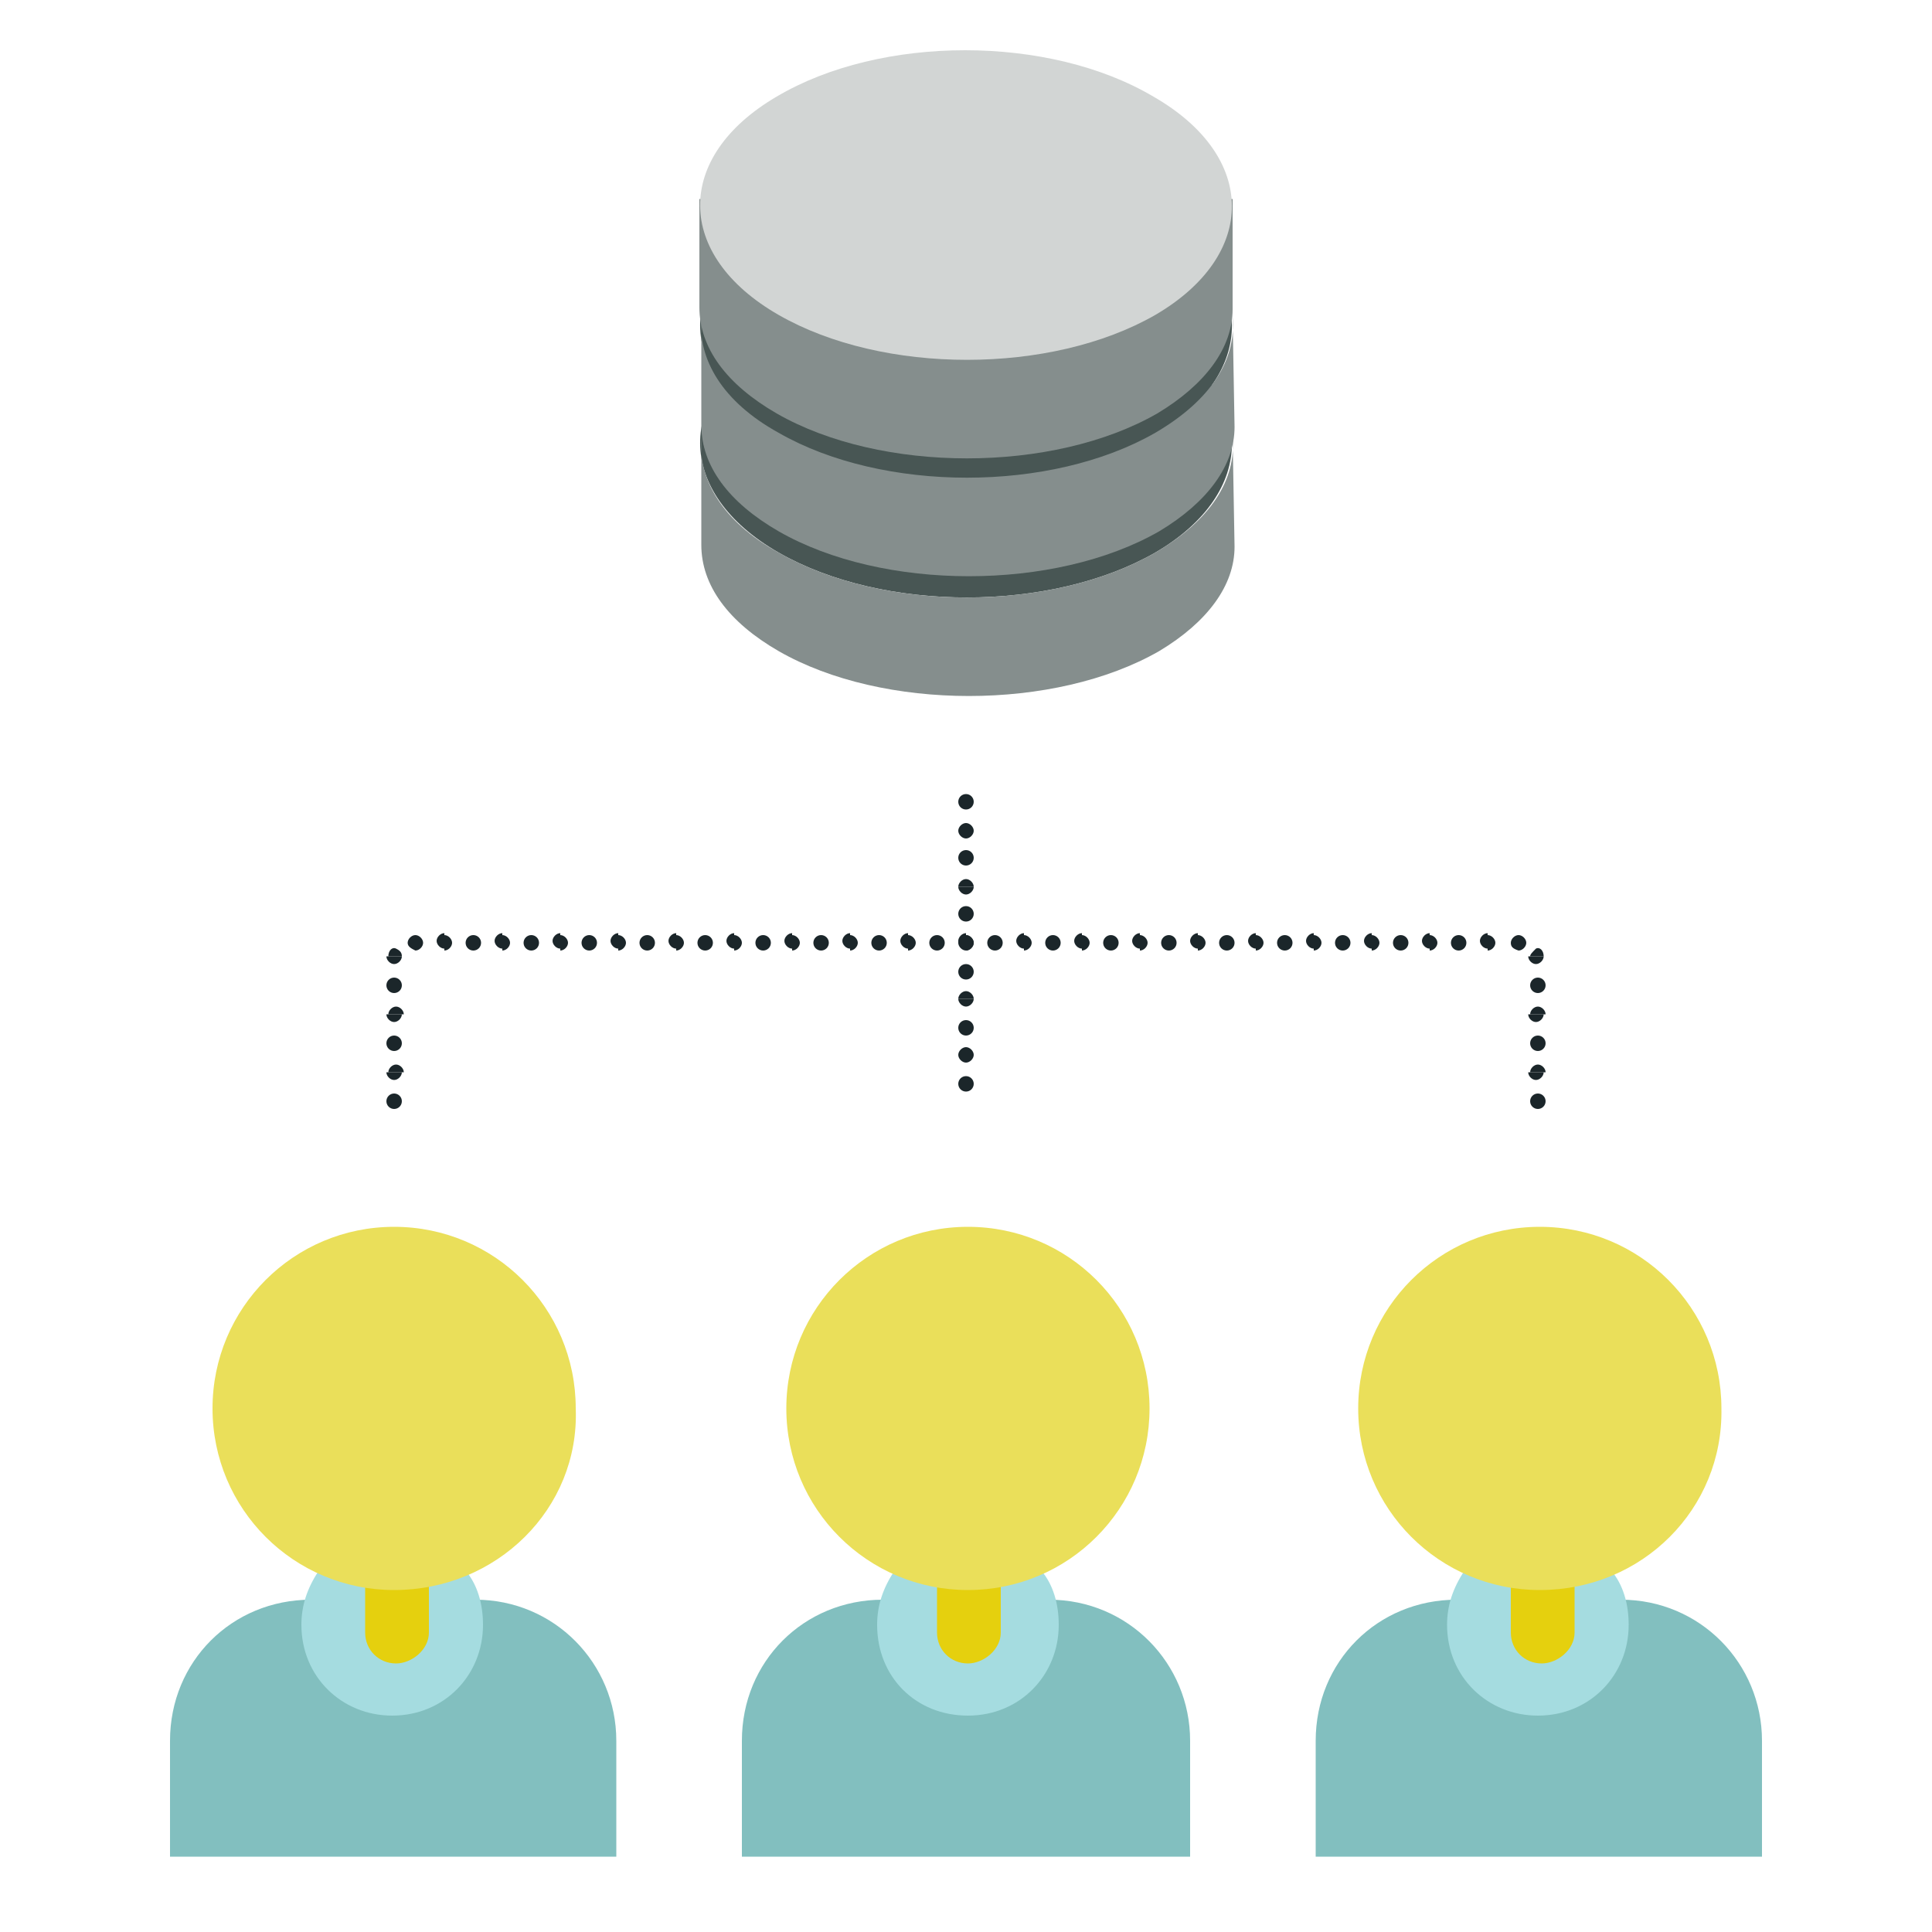 <?xml version="1.0" encoding="utf-8"?>
<!-- Generator: Adobe Illustrator 19.2.1, SVG Export Plug-In . SVG Version: 6.00 Build 0)  -->
<svg version="1.1" id="Layer_1" xmlns="http://www.w3.org/2000/svg" xmlns:xlink="http://www.w3.org/1999/xlink" x="0px" y="0px"
	 viewBox="0 0 100 100" style="enable-background:new 0 0 100 100;" xml:space="preserve">
<style type="text/css">
	.st0{fill:#82BFBF;}
	.st1{fill:#A5DCE0;}
	.st2{fill:#E5D00E;}
	.st3{fill:#EADF5A;}
	.st4{fill:#1B262A;}
	.st5{fill:#485654;}
	.st6{fill:#858E8D;}
	.st7{fill:#D2D5D4;}
</style>
<path class="st0" d="M83.9,82.8c4.1,0,7.3,3.3,7.3,7.3v6H68.1v-6c0-4.1,3.2-7.3,7.3-7.3"/>
<path class="st1" d="M83.4,81.3c0.6,0.7,0.9,1.7,0.9,2.8c0,2.6-2,4.7-4.7,4.7c-2.6,0-4.7-2-4.7-4.7c0-1,0.3-1.9,0.9-2.8"/>
<path class="st0" d="M54.3,82.8c4.1,0,7.3,3.3,7.3,7.3v6H38.4v-6c0-4.1,3.2-7.3,7.3-7.3"/>
<path class="st1" d="M53.9,81.3c0.6,0.7,0.9,1.7,0.9,2.8c0,2.6-2,4.7-4.7,4.7s-4.7-2-4.7-4.7c0-1,0.3-1.9,0.9-2.8"/>
<path class="st0" d="M24.6,82.8c4.1,0,7.3,3.3,7.3,7.3v6H8.8v-6c0-4.1,3.2-7.3,7.3-7.3"/>
<path class="st1" d="M24.1,81.3C24.7,82,25,83,25,84.1c0,2.6-2,4.7-4.7,4.7c-2.6,0-4.7-2-4.7-4.7c0-1,0.3-1.9,0.9-2.8"/>
<path class="st2" d="M22.2,81.9v2.6c0,0.9-0.9,1.6-1.7,1.6l0,0c-0.9,0-1.6-0.7-1.6-1.6v-2.6"/>
<path class="st3" d="M20.4,82.3c-5.2,0-9.4-4.2-9.4-9.4c0-5.2,4.2-9.4,9.4-9.4s9.4,4.2,9.4,9.4C30,78.1,25.7,82.3,20.4,82.3z"/>
<path class="st2" d="M51.8,81.9v2.6c0,0.9-0.9,1.6-1.7,1.6l0,0c-0.9,0-1.6-0.7-1.6-1.6v-2.6"/>
<path class="st3" d="M50.1,82.3c-5.2,0-9.4-4.2-9.4-9.4c0-5.2,4.2-9.4,9.4-9.4s9.4,4.2,9.4,9.4C59.5,78.1,55.3,82.3,50.1,82.3z"/>
<path class="st2" d="M81.5,81.9v2.6c0,0.9-0.9,1.6-1.7,1.6l0,0c-0.9,0-1.6-0.7-1.6-1.6v-2.6"/>
<path class="st3" d="M79.7,82.3c-5.2,0-9.4-4.2-9.4-9.4c0-5.2,4.2-9.4,9.4-9.4c5.2,0,9.4,4.2,9.4,9.4C89.2,78.1,85,82.3,79.7,82.3z"
	/>
<g>
	<g>
		<circle class="st4" cx="79.6" cy="57" r="0.4"/>
		<path class="st4" d="M79.9,55.5c0,0.2-0.2,0.4-0.4,0.4s-0.4-0.2-0.4-0.4H79.9z"/>
	</g>
	<g>
		<circle class="st4" cx="79.6" cy="54" r="0.4"/>
		<path class="st4" d="M79.9,52.5c0,0.2-0.2,0.4-0.4,0.4s-0.4-0.2-0.4-0.4H79.9z"/>
		<path class="st4" d="M79.2,55.5c0-0.2,0.2-0.4,0.4-0.4s0.4,0.2,0.4,0.4H79.2z"/>
	</g>
	<g>
		<circle class="st4" cx="79.6" cy="51" r="0.4"/>
		<path class="st4" d="M79.9,49.5c0,0.2-0.2,0.4-0.4,0.4s-0.4-0.2-0.4-0.4H79.9z"/>
		<path class="st4" d="M79.2,52.5c0-0.2,0.2-0.4,0.4-0.4s0.4,0.2,0.4,0.4H79.2z"/>
	</g>
	<g>
		<path class="st4" d="M78.2,48.8c0-0.2,0.2-0.4,0.4-0.4c0.2,0,0.4,0.2,0.4,0.4s-0.2,0.4-0.4,0.4C78.3,49.1,78.2,49,78.2,48.8z"/>
		<path class="st4" d="M77,48.4c0.2,0,0.4,0.2,0.4,0.4s-0.2,0.4-0.4,0.4V48.4z"/>
		<path class="st4" d="M79.2,49.5c0-0.1,0.1-0.2,0.3-0.4c0.2-0.1,0.4,0.1,0.4,0.4H79.2z"/>
	</g>
	<g>
		<circle class="st4" cx="75.5" cy="48.8" r="0.4"/>
		<path class="st4" d="M74,48.4c0.2,0,0.4,0.2,0.4,0.4s-0.2,0.4-0.4,0.4V48.4z"/>
		<path class="st4" d="M77,49.1c-0.2,0-0.4-0.2-0.4-0.4s0.2-0.4,0.4-0.4V49.1z"/>
	</g>
	<g>
		<circle class="st4" cx="72.5" cy="48.8" r="0.4"/>
		<path class="st4" d="M71,48.4c0.2,0,0.4,0.2,0.4,0.4s-0.2,0.4-0.4,0.4V48.4z"/>
		<path class="st4" d="M74,49.1c-0.2,0-0.4-0.2-0.4-0.4s0.2-0.4,0.4-0.4V49.1z"/>
	</g>
	<g>
		<circle class="st4" cx="69.5" cy="48.8" r="0.4"/>
		<path class="st4" d="M68,48.4c0.2,0,0.4,0.2,0.4,0.4s-0.2,0.4-0.4,0.4V48.4z"/>
		<path class="st4" d="M71,49.1c-0.2,0-0.4-0.2-0.4-0.4s0.2-0.4,0.4-0.4V49.1z"/>
	</g>
	<g>
		<circle class="st4" cx="66.5" cy="48.8" r="0.4"/>
		<path class="st4" d="M65,48.4c0.2,0,0.4,0.2,0.4,0.4s-0.2,0.4-0.4,0.4V48.4z"/>
		<path class="st4" d="M68,49.1c-0.2,0-0.4-0.2-0.4-0.4s0.2-0.4,0.4-0.4V49.1z"/>
	</g>
	<g>
		<circle class="st4" cx="63.5" cy="48.8" r="0.4"/>
		<path class="st4" d="M62,48.4c0.2,0,0.4,0.2,0.4,0.4s-0.2,0.4-0.4,0.4V48.4z"/>
		<path class="st4" d="M65,49.1c-0.2,0-0.4-0.2-0.4-0.4s0.2-0.4,0.4-0.4V49.1z"/>
	</g>
	<g>
		<circle class="st4" cx="60.5" cy="48.8" r="0.4"/>
		<path class="st4" d="M59,48.4c0.2,0,0.4,0.2,0.4,0.4s-0.2,0.4-0.4,0.4V48.4z"/>
		<path class="st4" d="M62,49.1c-0.2,0-0.4-0.2-0.4-0.4s0.2-0.4,0.4-0.4V49.1z"/>
	</g>
	<g>
		<circle class="st4" cx="57.5" cy="48.8" r="0.4"/>
		<path class="st4" d="M56,48.4c0.2,0,0.4,0.2,0.4,0.4s-0.2,0.4-0.4,0.4V48.4z"/>
		<path class="st4" d="M59,49.1c-0.2,0-0.4-0.2-0.4-0.4s0.2-0.4,0.4-0.4V49.1z"/>
	</g>
	<g>
		<circle class="st4" cx="54.5" cy="48.8" r="0.4"/>
		<path class="st4" d="M53,48.4c0.2,0,0.4,0.2,0.4,0.4s-0.2,0.4-0.4,0.4V48.4z"/>
		<path class="st4" d="M56,49.1c-0.2,0-0.4-0.2-0.4-0.4s0.2-0.4,0.4-0.4V49.1z"/>
	</g>
	<g>
		<circle class="st4" cx="51.5" cy="48.8" r="0.4"/>
		<path class="st4" d="M50,48.4c0.2,0,0.4,0.2,0.4,0.4s-0.2,0.4-0.4,0.4V48.4z"/>
		<path class="st4" d="M53,49.1c-0.2,0-0.4-0.2-0.4-0.4s0.2-0.4,0.4-0.4V49.1z"/>
	</g>
	<g>
		<circle class="st4" cx="48.5" cy="48.8" r="0.4"/>
		<path class="st4" d="M47,48.4c0.2,0,0.4,0.2,0.4,0.4s-0.2,0.4-0.4,0.4V48.4z"/>
		<path class="st4" d="M50,49.1c-0.2,0-0.4-0.2-0.4-0.4s0.2-0.4,0.4-0.4V49.1z"/>
	</g>
	<g>
		<circle class="st4" cx="45.5" cy="48.8" r="0.4"/>
		<path class="st4" d="M44,48.4c0.2,0,0.4,0.2,0.4,0.4s-0.2,0.4-0.4,0.4V48.4z"/>
		<path class="st4" d="M47,49.1c-0.2,0-0.4-0.2-0.4-0.4s0.2-0.4,0.4-0.4V49.1z"/>
	</g>
	<g>
		<circle class="st4" cx="42.5" cy="48.8" r="0.4"/>
		<path class="st4" d="M41,48.4c0.2,0,0.4,0.2,0.4,0.4s-0.2,0.4-0.4,0.4V48.4z"/>
		<path class="st4" d="M44,49.1c-0.2,0-0.4-0.2-0.4-0.4s0.2-0.4,0.4-0.4V49.1z"/>
	</g>
	<g>
		<circle class="st4" cx="39.5" cy="48.8" r="0.4"/>
		<path class="st4" d="M38,48.4c0.2,0,0.4,0.2,0.4,0.4s-0.2,0.4-0.4,0.4V48.4z"/>
		<path class="st4" d="M41,49.1c-0.2,0-0.4-0.2-0.4-0.4s0.2-0.4,0.4-0.4V49.1z"/>
	</g>
	<g>
		<circle class="st4" cx="36.5" cy="48.8" r="0.4"/>
		<path class="st4" d="M35,48.4c0.2,0,0.4,0.2,0.4,0.4s-0.2,0.4-0.4,0.4V48.4z"/>
		<path class="st4" d="M38,49.1c-0.2,0-0.4-0.2-0.4-0.4s0.2-0.4,0.4-0.4V49.1z"/>
	</g>
	<g>
		<circle class="st4" cx="33.5" cy="48.8" r="0.4"/>
		<path class="st4" d="M32,48.4c0.2,0,0.4,0.2,0.4,0.4s-0.2,0.4-0.4,0.4V48.4z"/>
		<path class="st4" d="M35,49.1c-0.2,0-0.4-0.2-0.4-0.4s0.2-0.4,0.4-0.4V49.1z"/>
	</g>
	<g>
		<circle class="st4" cx="30.5" cy="48.8" r="0.4"/>
		<path class="st4" d="M29,48.4c0.2,0,0.4,0.2,0.4,0.4s-0.2,0.4-0.4,0.4V48.4z"/>
		<path class="st4" d="M32,49.1c-0.2,0-0.4-0.2-0.4-0.4s0.2-0.4,0.4-0.4V49.1z"/>
	</g>
	<g>
		<circle class="st4" cx="27.5" cy="48.8" r="0.4"/>
		<path class="st4" d="M26,48.4c0.2,0,0.4,0.2,0.4,0.4s-0.2,0.4-0.4,0.4V48.4z"/>
		<path class="st4" d="M29,49.1c-0.2,0-0.4-0.2-0.4-0.4s0.2-0.4,0.4-0.4V49.1z"/>
	</g>
	<g>
		<circle class="st4" cx="24.5" cy="48.8" r="0.4"/>
		<path class="st4" d="M23,48.4c0.2,0,0.4,0.2,0.4,0.4s-0.2,0.4-0.4,0.4V48.4z"/>
		<path class="st4" d="M26,49.1c-0.2,0-0.4-0.2-0.4-0.4s0.2-0.4,0.4-0.4V49.1z"/>
	</g>
	<g>
		<path class="st4" d="M21.1,48.8c0-0.2,0.2-0.4,0.4-0.4c0.2,0,0.4,0.2,0.4,0.4s-0.2,0.4-0.4,0.4C21.3,49.1,21.1,49,21.1,48.8z"/>
		<path class="st4" d="M20.1,49.5c0-0.3,0.2-0.5,0.4-0.4c0.2,0.1,0.3,0.2,0.3,0.4H20.1z"/>
		<path class="st4" d="M23,49.1c-0.2,0-0.4-0.2-0.4-0.4s0.2-0.4,0.4-0.4V49.1z"/>
	</g>
	<g>
		<circle class="st4" cx="20.4" cy="51" r="0.4"/>
		<path class="st4" d="M20.1,52.5c0-0.2,0.2-0.4,0.4-0.4c0.2,0,0.4,0.2,0.4,0.4H20.1z"/>
		<path class="st4" d="M20.8,49.5c0,0.2-0.2,0.4-0.4,0.4c-0.2,0-0.4-0.2-0.4-0.4H20.8z"/>
	</g>
	<g>
		<circle class="st4" cx="20.4" cy="54" r="0.4"/>
		<path class="st4" d="M20.1,55.5c0-0.2,0.2-0.4,0.4-0.4c0.2,0,0.4,0.2,0.4,0.4H20.1z"/>
		<path class="st4" d="M20.8,52.5c0,0.2-0.2,0.4-0.4,0.4c-0.2,0-0.4-0.2-0.4-0.4H20.8z"/>
	</g>
	<g>
		<circle class="st4" cx="20.4" cy="57" r="0.4"/>
		<path class="st4" d="M20.8,55.5c0,0.2-0.2,0.4-0.4,0.4c-0.2,0-0.4-0.2-0.4-0.4H20.8z"/>
	</g>
</g>
<g>
	<g>
		<ellipse class="st4" cx="50" cy="56.1" rx="0.4" ry="0.4"/>
		<path class="st4" d="M50.4,54.6c0,0.2-0.2,0.4-0.4,0.4s-0.4-0.2-0.4-0.4H50.4z"/>
	</g>
	<g>
		<ellipse class="st4" cx="50" cy="53.2" rx="0.4" ry="0.4"/>
		<path class="st4" d="M50.4,51.7c0,0.2-0.2,0.4-0.4,0.4s-0.4-0.2-0.4-0.4H50.4z"/>
		<path class="st4" d="M49.6,54.6c0-0.2,0.2-0.4,0.4-0.4s0.4,0.2,0.4,0.4H49.6z"/>
	</g>
	<g>
		<ellipse class="st4" cx="50" cy="50.3" rx="0.4" ry="0.4"/>
		<path class="st4" d="M50.4,48.8c0,0.2-0.2,0.4-0.4,0.4s-0.4-0.2-0.4-0.4H50.4z"/>
		<path class="st4" d="M49.6,51.7c0-0.2,0.2-0.4,0.4-0.4s0.4,0.2,0.4,0.4H49.6z"/>
	</g>
	<g>
		<ellipse class="st4" cx="50" cy="47.3" rx="0.4" ry="0.4"/>
		<path class="st4" d="M50.4,45.9c0,0.2-0.2,0.4-0.4,0.4s-0.4-0.2-0.4-0.4H50.4z"/>
		<path class="st4" d="M49.6,48.8c0-0.2,0.2-0.4,0.4-0.4s0.4,0.2,0.4,0.4H49.6z"/>
	</g>
	<g>
		<ellipse class="st4" cx="50" cy="44.4" rx="0.4" ry="0.4"/>
		<path class="st4" d="M50.4,43c0,0.2-0.2,0.4-0.4,0.4s-0.4-0.2-0.4-0.4H50.4z"/>
		<path class="st4" d="M49.6,45.9c0-0.2,0.2-0.4,0.4-0.4s0.4,0.2,0.4,0.4H49.6z"/>
	</g>
	<g>
		<ellipse class="st4" cx="50" cy="41.5" rx="0.4" ry="0.4"/>
		<path class="st4" d="M49.6,43c0-0.2,0.2-0.4,0.4-0.4s0.4,0.2,0.4,0.4H49.6z"/>
	</g>
</g>
<g>
	<g>
		<path class="st5" d="M59.7,17.3c5.4,3.1,5.4,8.2,0.1,11.3c-5.4,3.1-14.1,3.1-19.5,0s-5.4-8.2-0.1-11.3
			C45.6,14.2,54.3,14.2,59.7,17.3z"/>
	</g>
	<g>
		<path class="st5" d="M59.7,11.2c5.4,3.1,5.4,8.2,0.1,11.3c-5.4,3.1-14.1,3.1-19.5,0s-5.4-8.2-0.1-11.3C45.6,8,54.3,8,59.7,11.2z"
			/>
	</g>
	<path class="st6" d="M36.2,15.9c0,2.1,1.4,4,4,5.5c5.4,3.1,14.3,3.1,19.7,0c2.5-1.5,3.9-3.4,3.9-5.4v-5.7H36.2V15.9L36.2,15.9z"/>
	<g>
		<path class="st7" d="M59.7,5c5.4,3.1,5.4,8.2,0.1,11.3c-5.4,3.1-14.1,3.1-19.5,0S34.9,8.1,40.2,5C45.6,1.8,54.3,1.8,59.7,5z"/>
	</g>
	<path class="st6" d="M63.8,16.4c0.2,2.2-1.1,4.3-4,6c-5.4,3.1-14.1,3.1-19.5,0c-2.9-1.6-4.2-3.8-4-6l0,0V22l0,0c0,2.1,1.4,4,4,5.5
		c5.4,3.1,14.3,3.1,19.7,0c2.5-1.5,3.9-3.4,3.9-5.4L63.8,16.4L63.8,16.4z"/>
	<path class="st6" d="M63.8,22.6c0.2,2.2-1.1,4.3-4,6c-5.4,3.1-14.1,3.1-19.5,0c-2.9-1.6-4.2-3.8-4-6l0,0v5.6l0,0c0,2.1,1.4,4,4,5.5
		c5.4,3.1,14.3,3.1,19.7,0c2.5-1.5,3.9-3.4,3.9-5.4L63.8,22.6L63.8,22.6z"/>
</g>
</svg>
